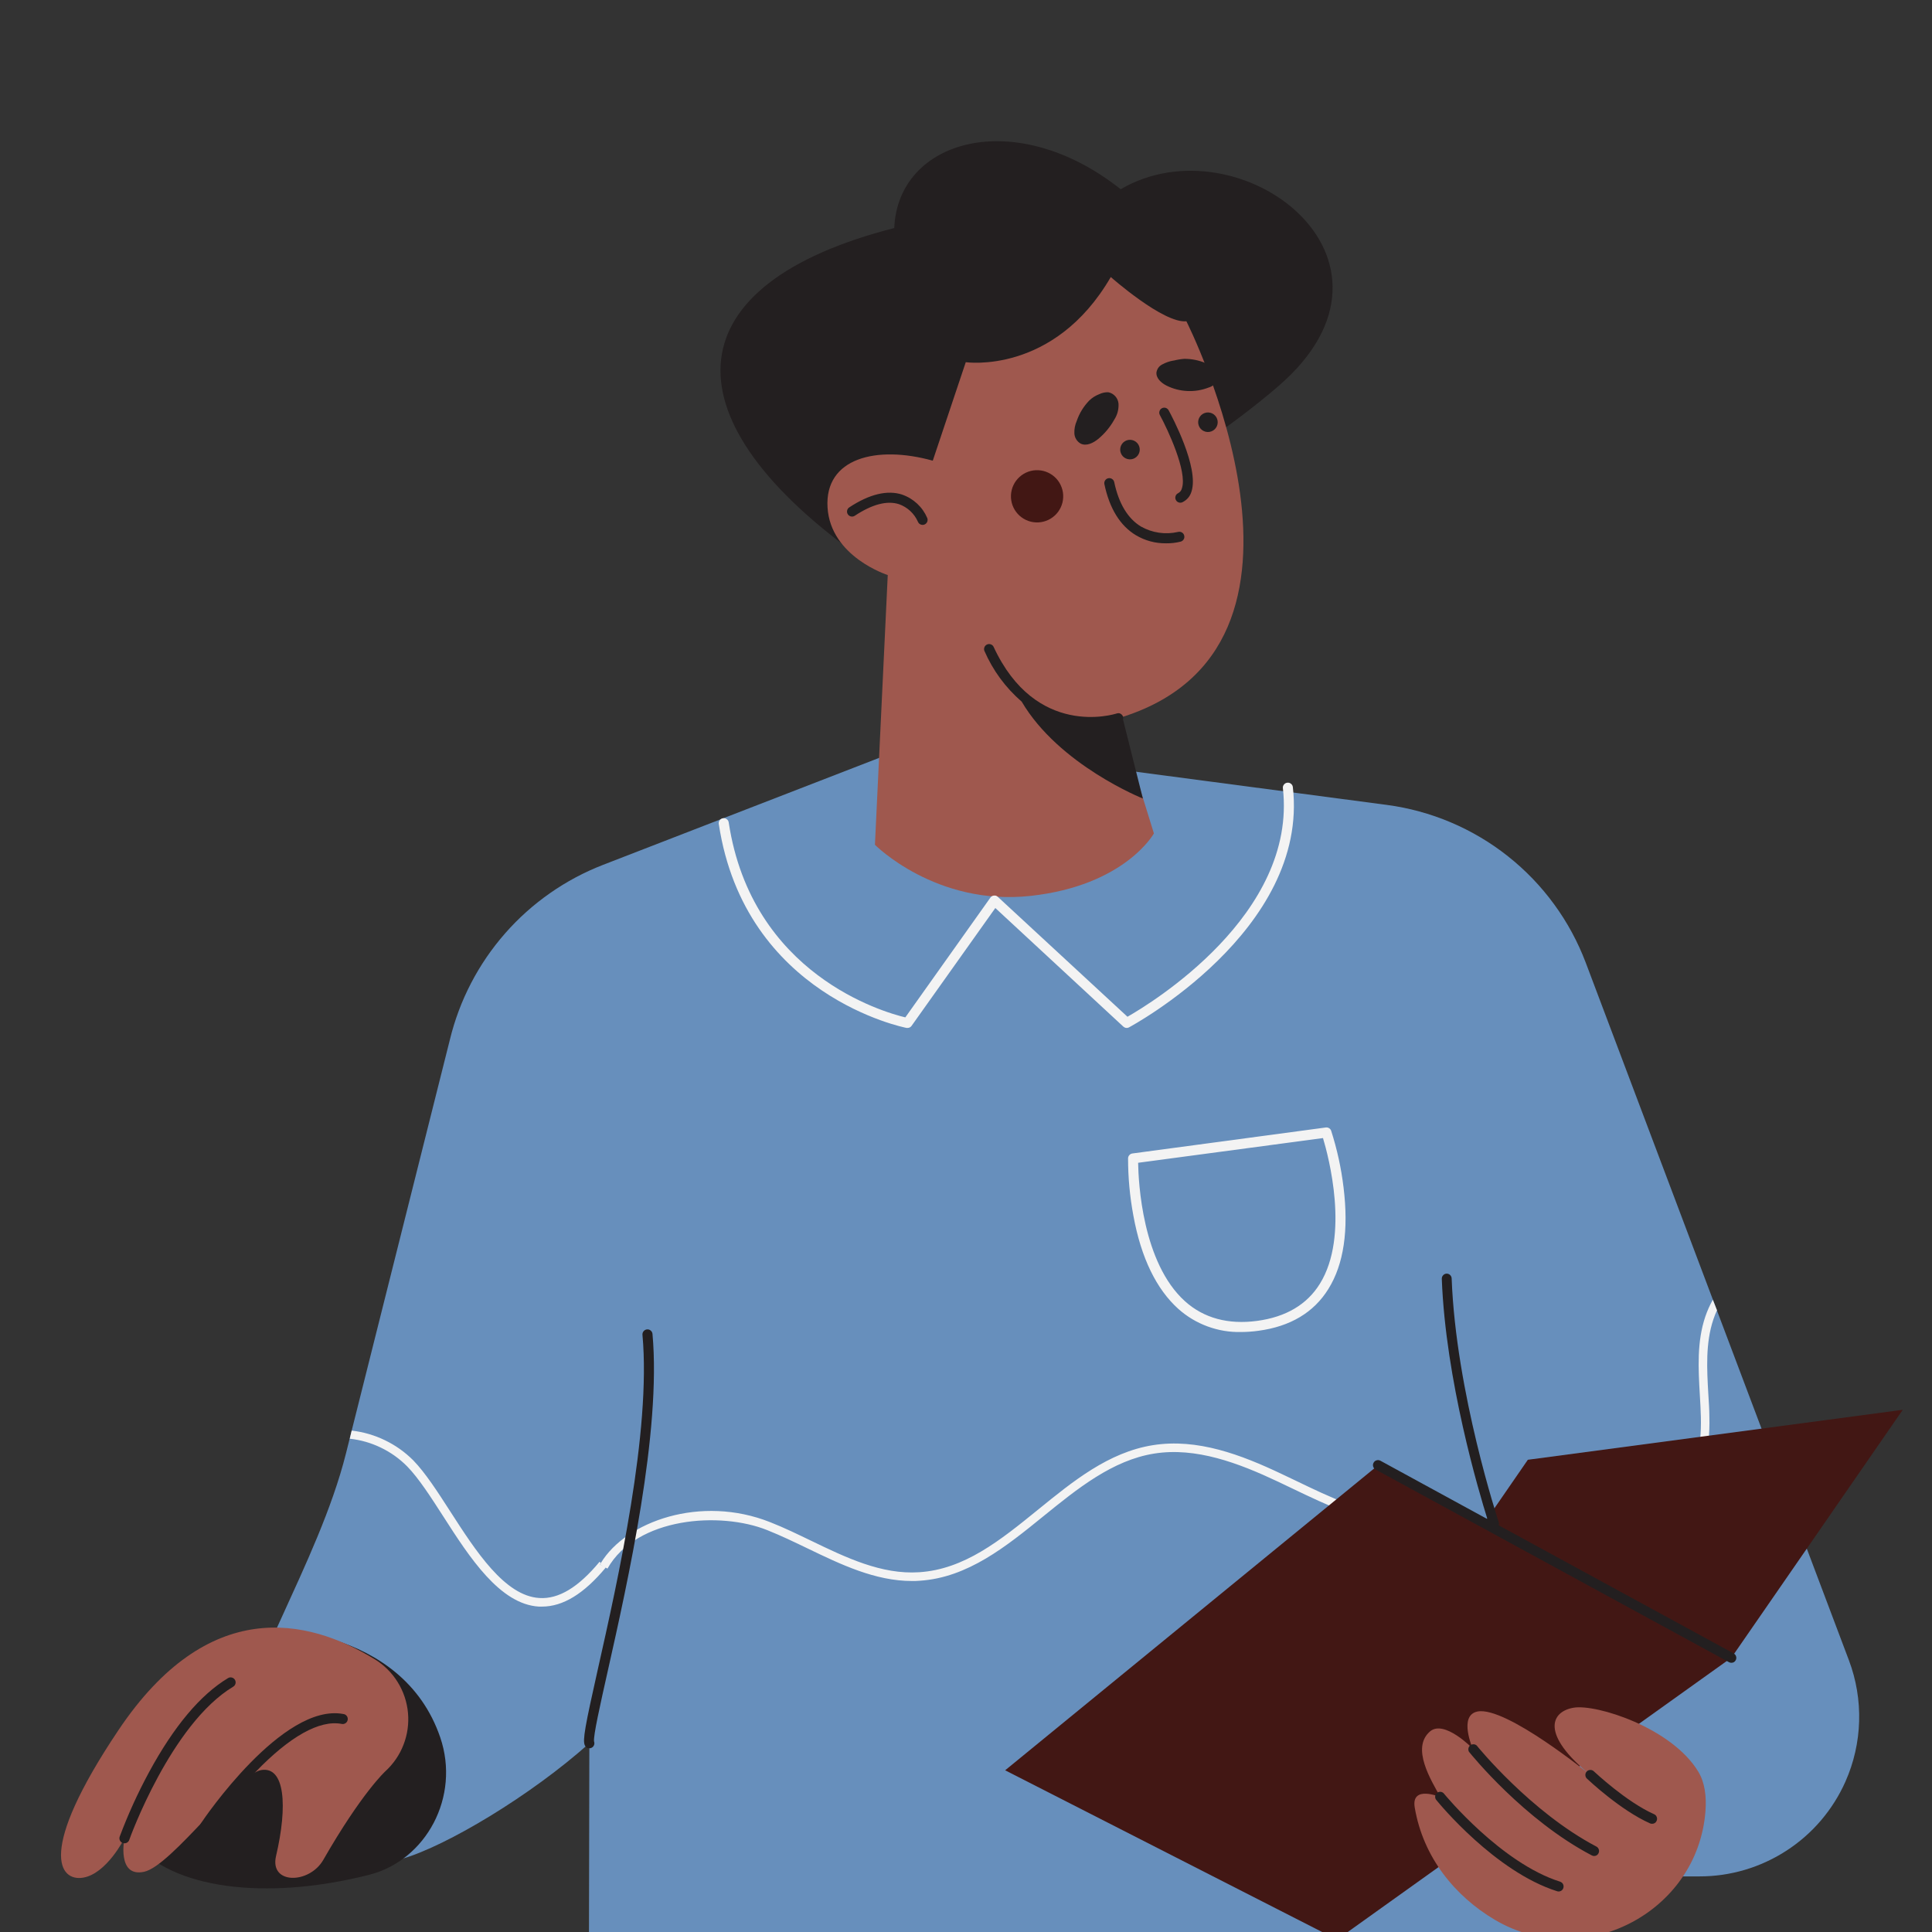 <svg xmlns="http://www.w3.org/2000/svg" xmlns:xlink="http://www.w3.org/1999/xlink" width="500" zoomAndPan="magnify" viewBox="0 0 375 375" height="500" preserveAspectRatio="xMidYMid meet" version="1.0"><rect x="0" y="0" width="375" height="375" fill="#333333" stroke="none"/><defs><clipPath id="d718a68ba1"><path d="M 195 273 L 369.75 273 L 369.75 375 L 195 375 Z M 195 273 " clip-rule="nonzero"/></clipPath></defs><path fill="#678fbc" d="M 358.191 345.824 C 357.586 347.184 356.883 348.496 356.09 349.754 C 355.293 351.016 354.41 352.215 353.445 353.348 C 352.477 354.48 351.434 355.539 350.312 356.52 C 349.191 357.504 348.004 358.398 346.754 359.211 C 345.504 360.023 344.203 360.742 342.848 361.363 C 341.496 361.988 340.102 362.512 338.676 362.934 C 337.246 363.355 335.793 363.676 334.316 363.891 C 332.844 364.102 331.359 364.207 329.867 364.207 L 308.02 364.207 L 303.535 361.316 L 303.184 376.414 L 114.316 376.414 L 114.391 338.359 C 103.004 348.543 86.652 358.293 78.129 360.77 C 72.516 362.391 76.586 351.387 72.426 350.016 L 39.754 346.602 L 54.664 313.953 C 59.234 303.906 64.461 292.824 67.141 282.156 L 87.32 201.805 C 87.781 199.902 88.355 198.035 89.043 196.199 C 89.727 194.367 90.523 192.582 91.426 190.844 C 92.328 189.105 93.332 187.43 94.434 185.812 C 95.539 184.195 96.738 182.652 98.027 181.18 C 99.316 179.707 100.691 178.316 102.152 177.008 C 103.609 175.703 105.141 174.488 106.746 173.367 C 108.352 172.242 110.016 171.223 111.742 170.301 C 113.473 169.379 115.25 168.566 117.074 167.859 L 178.141 144.199 L 269.145 156.227 C 271.289 156.508 273.402 156.934 275.484 157.504 C 277.57 158.07 279.609 158.777 281.598 159.621 C 283.59 160.465 285.512 161.438 287.371 162.539 C 289.23 163.641 291.008 164.863 292.699 166.207 C 294.395 167.547 295.988 169 297.488 170.555 C 298.984 172.113 300.371 173.766 301.645 175.508 C 302.922 177.254 304.074 179.074 305.102 180.973 C 306.133 182.875 307.027 184.836 307.793 186.855 L 358.879 322.273 C 359.59 324.164 360.113 326.105 360.445 328.098 C 360.777 330.094 360.914 332.098 360.855 334.117 C 360.797 336.137 360.543 338.129 360.094 340.102 C 359.648 342.07 359.012 343.977 358.191 345.824 Z M 358.191 345.824 " fill-opacity="1" fill-rule="nonzero"/><path fill="#f3f3f3" d="M 67.891 279.254 L 68.262 277.676 C 70.523 277.938 72.68 278.562 74.73 279.555 C 76.781 280.547 78.609 281.848 80.219 283.457 C 82.566 285.879 84.914 289.516 87.402 293.379 C 92.348 301.059 97.961 309.77 104.691 310.172 C 108.43 310.418 112.262 308.098 116.371 303.145 L 116.672 303.391 C 116.613 303.488 116.535 303.578 116.484 303.672 L 117.562 304.285 C 113.332 309.359 109.273 311.84 105.199 311.84 C 105 311.84 104.797 311.84 104.594 311.84 C 97.027 311.383 91.145 302.301 86.012 294.289 C 83.574 290.504 81.273 286.926 79.039 284.633 C 77.543 283.121 75.84 281.906 73.926 280.984 C 72.016 280.059 70 279.484 67.891 279.254 Z M 333.277 254.352 L 332.461 252.277 C 331.875 253.32 331.391 254.406 331.004 255.539 C 329.344 260.434 329.645 265.656 329.934 270.715 C 330.02 272.156 330.102 273.598 330.137 275.031 C 330.457 287.41 325.211 293.707 313.637 294.77 C 307.66 295.328 301.539 294.426 295.652 293.543 L 295.41 295.18 C 300.156 296.004 304.938 296.473 309.75 296.59 C 311.098 296.59 312.441 296.539 313.793 296.41 C 326.242 295.246 332.133 288.238 331.789 274.988 C 331.789 273.535 331.668 272.082 331.586 270.617 C 331.305 265.723 331.02 260.664 332.574 256.07 C 332.766 255.484 332.992 254.91 333.254 254.352 Z M 117.547 304.262 L 117.906 304.465 C 123.59 294.441 139.801 293.34 148.918 296.996 C 151.539 298.039 154.191 299.316 156.754 300.551 C 163.203 303.66 169.863 306.871 177.02 306.871 C 177.531 306.871 178.031 306.871 178.516 306.82 C 187.836 306.223 195.312 300.156 202.547 294.281 C 209.125 288.949 215.926 283.43 224.031 282.137 C 232.141 280.844 240.414 283.98 248.043 287.582 L 250.812 288.902 C 257.594 292.152 264.602 295.523 272.203 296.156 L 272.344 294.508 C 265.043 293.902 258.145 290.602 251.531 287.41 L 248.746 286.086 C 240.875 282.352 232.395 279.133 223.77 280.508 C 215.148 281.883 208.25 287.531 201.508 293.004 C 194.148 298.98 187.199 304.602 178.41 305.168 C 171.102 305.66 164.16 302.301 157.449 299.062 C 154.855 297.816 152.219 296.523 149.5 295.457 C 136.012 290.098 121.492 295.305 116.617 303.391 C 116.559 303.488 116.484 303.578 116.434 303.672 Z M 117.547 304.262 " fill-opacity="1" fill-rule="nonzero"/><path fill="#231f20" d="M 45.555 317.082 C 51.172 314.977 78.141 315.73 85.457 337.254 C 89.359 348.715 82.754 361.07 71.664 363.895 C 30.684 374.277 0.402 353.129 45.555 317.082 Z M 45.555 317.082 " fill-opacity="1" fill-rule="nonzero"/><g clip-path="url(#d718a68ba1)"><path fill="#421714" d="M 369.324 273.641 L 336.07 321.754 L 259.527 376.48 L 195.098 343.613 L 267.492 284.398 L 288.098 295.605 L 296.555 283.34 Z M 369.324 273.641 " fill-opacity="1" fill-rule="nonzero"/></g><path fill="#9f584e" d="M 72.77 322.082 C 73.219 322.359 73.648 322.66 74.062 322.988 C 74.477 323.316 74.867 323.668 75.242 324.039 C 75.613 324.41 75.965 324.805 76.293 325.219 C 76.617 325.633 76.922 326.062 77.199 326.512 C 77.477 326.961 77.727 327.422 77.949 327.898 C 78.176 328.375 78.371 328.867 78.539 329.367 C 78.707 329.867 78.844 330.375 78.953 330.891 C 79.062 331.406 79.141 331.926 79.188 332.449 C 79.238 332.977 79.254 333.5 79.242 334.027 C 79.23 334.555 79.188 335.082 79.113 335.602 C 79.043 336.125 78.938 336.641 78.805 337.152 C 78.672 337.66 78.512 338.164 78.32 338.652 C 78.129 339.145 77.914 339.625 77.668 340.09 C 77.422 340.559 77.148 341.008 76.852 341.441 C 76.551 341.879 76.23 342.293 75.883 342.691 C 75.539 343.09 75.168 343.465 74.781 343.82 C 74.781 343.82 70.191 348.02 62.75 361.004 C 60.043 365.711 52.285 365.828 53.578 360.258 C 55.875 350.461 55.289 342.805 50.703 343.566 C 46.113 344.328 33.32 362.16 27.969 363.312 C 22.621 364.461 24.152 356.82 24.152 356.82 C 24.152 356.82 20.715 363.691 16.125 364.453 C 11.539 365.215 7.078 359.539 23 335.805 C 40.391 309.883 59.609 313.969 72.77 322.082 Z M 290.16 372.641 C 307.219 382.699 329.488 371.328 331.027 351.582 C 331.25 348.691 330.914 345.973 329.621 343.852 C 324.457 335.355 309.863 330.719 305.434 331.465 C 301 332.211 298.969 336.633 308.758 344.574 C 308.758 344.574 292.316 331.129 286.789 332.203 C 283.016 332.949 285.863 339.406 285.863 339.406 C 285.863 339.406 280.324 333.684 277.551 336.082 C 273.867 339.277 277.738 345.492 279.586 348.82 C 279.586 348.82 273.836 346.375 274.602 350.852 C 276.238 360.539 282.438 368.07 290.16 372.641 Z M 290.16 372.641 " fill-opacity="1" fill-rule="nonzero"/><path fill="#231f20" d="M 165.715 107.234 C 129.008 80.543 131.125 55.109 173.578 44.258 C 174.258 27.125 196.965 20.449 217.523 36.727 C 240.547 23.277 276.633 50.293 248.199 74.895 C 230.266 90.434 199.082 107.234 199.082 107.234 C 186.137 115.129 172.297 85.508 172.59 101.758 Z M 165.715 107.234 " fill-opacity="1" fill-rule="nonzero"/><path fill="#9f584e" d="M 230.277 62.359 C 230.277 62.359 262.488 125.895 217.051 139.41 L 223.973 161.77 C 223.973 161.77 218.375 171.883 200.016 173.895 C 181.652 175.902 169.824 163.973 169.824 163.973 L 172.312 111.617 C 172.312 111.617 161.207 108.094 160.625 98.492 C 160.043 88.895 170.133 86.383 181.051 89.418 L 187.453 70.301 C 187.453 70.301 204.551 72.801 215.602 53.773 C 215.609 53.773 225.816 62.812 230.277 62.359 Z M 230.277 62.359 " fill-opacity="1" fill-rule="nonzero"/><path fill="#421714" d="M 199.574 91.559 C 199.887 91.449 200.207 91.367 200.539 91.316 C 200.867 91.266 201.199 91.25 201.531 91.266 C 201.863 91.281 202.191 91.328 202.516 91.406 C 202.84 91.488 203.152 91.598 203.453 91.742 C 203.754 91.883 204.039 92.051 204.305 92.25 C 204.574 92.445 204.82 92.668 205.047 92.914 C 205.27 93.16 205.469 93.426 205.641 93.711 C 205.812 93.996 205.953 94.297 206.066 94.609 C 206.18 94.922 206.262 95.242 206.312 95.57 C 206.363 95.902 206.379 96.23 206.363 96.566 C 206.348 96.898 206.301 97.227 206.223 97.547 C 206.141 97.871 206.031 98.184 205.891 98.484 C 205.746 98.789 205.578 99.07 205.383 99.34 C 205.184 99.609 204.961 99.855 204.715 100.078 C 204.469 100.305 204.203 100.5 203.918 100.676 C 203.633 100.848 203.336 100.988 203.023 101.102 C 202.707 101.215 202.387 101.297 202.059 101.348 C 201.73 101.398 201.398 101.414 201.066 101.398 C 200.73 101.383 200.402 101.336 200.082 101.258 C 199.758 101.176 199.445 101.066 199.145 100.926 C 198.84 100.785 198.559 100.613 198.289 100.418 C 198.02 100.219 197.773 100 197.551 99.754 C 197.324 99.508 197.125 99.242 196.953 98.957 C 196.781 98.672 196.637 98.371 196.523 98.059 C 196.41 97.746 196.328 97.426 196.281 97.094 C 196.23 96.766 196.211 96.434 196.227 96.102 C 196.242 95.77 196.289 95.441 196.371 95.117 C 196.449 94.793 196.559 94.48 196.703 94.18 C 196.844 93.875 197.012 93.59 197.211 93.324 C 197.41 93.055 197.629 92.809 197.879 92.582 C 198.125 92.359 198.391 92.16 198.676 91.988 C 198.961 91.816 199.262 91.672 199.574 91.559 Z M 199.574 91.559 " fill-opacity="1" fill-rule="nonzero"/><path fill="#231f20" d="M 217.98 139.656 L 221.828 154.992 C 221.828 154.992 205.559 148.508 198.312 136.191 C 195.156 133.449 192.742 130.164 191.07 126.336 C 190.98 126.098 190.984 125.859 191.078 125.621 C 191.176 125.383 191.34 125.211 191.574 125.102 C 191.805 124.996 192.043 124.98 192.289 125.059 C 192.531 125.141 192.715 125.289 192.84 125.516 C 201.062 143.293 216.133 138.684 216.754 138.484 C 217.121 138.359 217.441 138.43 217.723 138.699 C 218 138.965 218.086 139.285 217.98 139.656 Z M 226.41 74.84 C 227.684 75.477 229.035 75.828 230.461 75.895 C 231.883 75.961 233.262 75.738 234.59 75.223 C 235.367 74.992 235.949 74.516 236.332 73.801 C 236.453 73.434 236.473 73.059 236.391 72.676 C 236.312 72.297 236.141 71.961 235.875 71.672 C 235.344 71.102 234.707 70.695 233.965 70.457 C 232.652 69.918 231.293 69.648 229.875 69.648 C 229.176 69.703 228.484 69.816 227.805 69.992 L 227.723 69.992 C 226.969 70.125 226.258 70.375 225.586 70.738 C 224.98 71.062 224.609 71.562 224.473 72.234 C 224.332 73.371 225.379 74.316 226.41 74.84 Z M 209.746 86.098 C 210.863 86.66 212.195 85.988 213.16 85.203 C 214.43 84.152 215.465 82.906 216.27 81.469 C 216.875 80.527 217.156 79.496 217.105 78.375 C 217.086 78.105 217.02 77.848 216.914 77.598 C 216.809 77.348 216.668 77.121 216.488 76.922 C 216.309 76.719 216.102 76.551 215.867 76.414 C 215.633 76.281 215.383 76.188 215.117 76.133 C 214.512 76.117 213.934 76.238 213.383 76.5 C 212.648 76.781 211.996 77.195 211.426 77.738 C 210.316 78.887 209.504 80.215 208.988 81.723 C 208.656 82.48 208.504 83.27 208.535 84.098 C 208.551 84.512 208.664 84.898 208.883 85.254 C 209.098 85.609 209.383 85.891 209.746 86.098 Z M 225.52 79.242 C 225.285 79.371 225.129 79.562 225.055 79.82 C 224.977 80.074 225.004 80.32 225.129 80.555 C 226.676 83.402 230.465 91.5 229.418 94.75 C 229.32 95.188 229.07 95.516 228.672 95.73 C 228.434 95.848 228.266 96.031 228.18 96.285 C 228.094 96.539 228.109 96.785 228.227 97.027 C 228.344 97.27 228.527 97.434 228.781 97.52 C 229.035 97.609 229.281 97.594 229.523 97.477 C 230.406 97.035 230.992 96.34 231.273 95.395 C 232.77 90.754 227.453 80.781 226.844 79.66 C 226.781 79.543 226.703 79.441 226.605 79.359 C 226.504 79.273 226.395 79.211 226.27 79.172 C 226.145 79.133 226.016 79.121 225.887 79.133 C 225.758 79.145 225.633 79.18 225.52 79.242 Z M 228.648 103.25 C 227.426 103.527 226.191 103.578 224.949 103.395 C 223.707 103.211 222.539 102.809 221.445 102.191 C 218.883 100.629 217.141 97.707 216.27 93.578 C 216.211 93.312 216.07 93.109 215.848 92.965 C 215.621 92.816 215.375 92.77 215.113 92.828 C 214.852 92.883 214.645 93.023 214.5 93.25 C 214.352 93.473 214.309 93.719 214.363 93.98 C 215.355 98.695 217.402 102.02 220.453 103.871 C 222.273 104.949 224.242 105.48 226.355 105.457 C 227.309 105.469 228.25 105.359 229.172 105.129 C 229.434 105.055 229.629 104.902 229.762 104.668 C 229.891 104.434 229.922 104.188 229.848 103.93 C 229.777 103.668 229.625 103.473 229.391 103.34 C 229.156 103.211 228.91 103.18 228.648 103.25 Z M 233.82 80.168 C 233.582 80.254 233.371 80.379 233.184 80.547 C 233 80.719 232.852 80.918 232.742 81.145 C 232.637 81.371 232.574 81.613 232.562 81.863 C 232.551 82.117 232.59 82.359 232.676 82.598 C 232.758 82.836 232.887 83.047 233.055 83.234 C 233.227 83.418 233.426 83.566 233.652 83.672 C 233.883 83.781 234.121 83.84 234.375 83.852 C 234.625 83.863 234.871 83.824 235.105 83.738 C 235.344 83.652 235.555 83.523 235.742 83.355 C 235.926 83.184 236.074 82.984 236.18 82.758 C 236.285 82.527 236.344 82.289 236.355 82.035 C 236.367 81.785 236.328 81.539 236.242 81.305 C 236.156 81.066 236.031 80.855 235.859 80.672 C 235.691 80.488 235.496 80.34 235.266 80.234 C 235.039 80.129 234.801 80.07 234.551 80.059 C 234.301 80.047 234.059 80.082 233.82 80.168 Z M 219.969 89.051 C 220.203 88.965 220.418 88.836 220.602 88.668 C 220.789 88.5 220.938 88.301 221.043 88.07 C 221.152 87.844 221.211 87.602 221.223 87.352 C 221.234 87.098 221.195 86.855 221.109 86.617 C 221.023 86.379 220.898 86.168 220.727 85.984 C 220.555 85.797 220.355 85.652 220.129 85.543 C 219.898 85.438 219.66 85.379 219.406 85.367 C 219.156 85.359 218.91 85.395 218.672 85.48 C 218.438 85.57 218.227 85.699 218.039 85.867 C 217.855 86.039 217.707 86.238 217.602 86.469 C 217.496 86.695 217.438 86.938 217.43 87.191 C 217.418 87.441 217.457 87.688 217.547 87.922 C 217.633 88.156 217.762 88.367 217.93 88.551 C 218.098 88.734 218.297 88.879 218.523 88.984 C 218.75 89.09 218.988 89.148 219.238 89.16 C 219.488 89.172 219.73 89.133 219.969 89.051 Z M 175.129 96.004 C 172.223 95.07 168.766 95.902 164.848 98.477 C 164.621 98.625 164.48 98.832 164.426 99.094 C 164.371 99.359 164.418 99.602 164.566 99.828 C 164.715 100.051 164.922 100.191 165.184 100.246 C 165.449 100.301 165.691 100.254 165.918 100.105 C 169.309 97.867 172.203 97.117 174.512 97.867 C 175.324 98.16 176.051 98.602 176.688 99.191 C 177.32 99.781 177.812 100.473 178.164 101.266 C 178.238 101.449 178.355 101.602 178.523 101.715 C 178.688 101.828 178.867 101.883 179.07 101.883 C 179.191 101.887 179.309 101.863 179.422 101.816 C 179.543 101.77 179.648 101.703 179.742 101.613 C 179.84 101.523 179.91 101.418 179.965 101.301 C 180.016 101.18 180.043 101.055 180.047 100.926 C 180.051 100.793 180.027 100.668 179.98 100.547 C 179.523 99.48 178.871 98.551 178.023 97.758 C 177.172 96.969 176.199 96.383 175.102 96.004 Z M 175.129 96.004 " fill-opacity="1" fill-rule="nonzero"/><path fill="#231f20" d="M 336.906 322.238 C 336.723 322.578 336.438 322.75 336.047 322.746 C 335.883 322.746 335.73 322.707 335.586 322.625 L 267 285.234 C 266.766 285.105 266.609 284.914 266.531 284.656 C 266.457 284.398 266.484 284.148 266.613 283.914 C 266.742 283.676 266.934 283.52 267.191 283.445 C 267.449 283.371 267.699 283.395 267.934 283.523 L 288.707 294.859 C 287.07 289.629 280.586 267.875 279.852 248.219 C 279.844 247.949 279.934 247.719 280.117 247.52 C 280.301 247.324 280.527 247.223 280.793 247.211 C 281.059 247.211 281.281 247.301 281.473 247.484 C 281.66 247.668 281.758 247.891 281.766 248.152 C 282.59 270.266 290.809 295.164 290.891 295.41 C 290.969 295.629 290.969 295.844 290.891 296.062 L 336.527 320.945 C 336.754 321.074 336.902 321.266 336.977 321.516 C 337.051 321.766 337.027 322.008 336.906 322.238 Z M 125.586 258.035 C 125.457 258.047 125.336 258.082 125.223 258.145 C 125.105 258.203 125.008 258.281 124.926 258.383 C 124.84 258.48 124.781 258.594 124.742 258.719 C 124.703 258.84 124.691 258.969 124.703 259.098 C 126.41 277.816 119.922 306.723 116.043 323.992 C 113.562 335.059 113.055 337.746 113.512 338.77 C 113.684 339.148 113.977 339.336 114.391 339.34 C 114.535 339.336 114.672 339.309 114.805 339.25 C 115.035 339.141 115.199 338.969 115.297 338.73 C 115.391 338.492 115.395 338.254 115.305 338.016 C 115.133 336.977 116.5 330.875 117.949 324.418 C 121.852 307.035 128.375 277.945 126.648 258.918 C 126.621 258.648 126.504 258.43 126.297 258.258 C 126.094 258.086 125.855 258.012 125.586 258.035 Z M 125.586 258.035 " fill-opacity="1" fill-rule="nonzero"/><path fill="#f3f3f3" d="M 176.141 199.52 L 175.969 199.52 C 175.652 199.457 144.582 193.379 139.516 159.926 C 139.477 159.656 139.535 159.418 139.695 159.199 C 139.859 158.984 140.07 158.855 140.336 158.816 C 140.605 158.777 140.844 158.84 141.062 159 C 141.277 159.16 141.406 159.375 141.445 159.641 C 145.926 189.148 171.469 196.457 175.723 197.473 L 192.234 174.23 C 192.406 173.988 192.637 173.852 192.93 173.828 C 193.219 173.797 193.469 173.879 193.68 174.082 L 218.84 197.352 C 223.359 194.773 251.793 177.555 249.008 153 C 248.977 152.73 249.043 152.492 249.211 152.285 C 249.379 152.074 249.594 151.953 249.863 151.922 C 250.129 151.891 250.367 151.957 250.578 152.125 C 250.789 152.293 250.91 152.508 250.941 152.773 C 254.109 180.633 219.496 199.219 219.145 199.406 C 218.961 199.504 218.77 199.539 218.562 199.512 C 218.359 199.484 218.184 199.398 218.031 199.258 L 193.191 176.246 L 176.945 199.105 C 176.75 199.383 176.48 199.523 176.141 199.52 Z M 244.246 258.305 C 250.441 257.477 255.016 254.75 257.84 250.184 C 260.828 245.395 261.801 238.762 260.781 230.469 C 260.332 226.734 259.531 223.078 258.383 219.496 C 258.312 219.273 258.176 219.102 257.977 218.98 C 257.781 218.859 257.566 218.812 257.34 218.844 L 219.801 223.887 C 219.566 223.922 219.367 224.027 219.207 224.203 C 219.047 224.383 218.965 224.59 218.957 224.828 C 218.957 228.57 219.301 232.277 219.988 235.953 C 221.484 244.172 224.473 250.242 228.719 254.062 C 230.398 255.555 232.293 256.691 234.402 257.465 C 236.516 258.238 238.695 258.598 240.941 258.543 C 242.051 258.535 243.148 258.457 244.246 258.305 Z M 256.793 220.898 C 257.867 224.477 261.973 239.852 256.188 249.176 C 253.684 253.219 249.582 255.637 244 256.383 C 238.418 257.133 233.672 255.863 230.023 252.59 C 221.715 245.117 220.969 229.43 220.91 225.695 Z M 256.793 220.898 " fill-opacity="1" fill-rule="nonzero"/><path fill="#231f20" d="M 24.152 357.781 C 24.039 357.785 23.93 357.766 23.824 357.723 C 23.57 357.633 23.387 357.469 23.27 357.227 C 23.156 356.984 23.145 356.734 23.234 356.484 C 24.84 352.203 26.73 348.051 28.902 344.031 C 33.754 335.066 38.918 328.926 44.262 325.719 C 44.492 325.578 44.738 325.543 44.996 325.605 C 45.258 325.672 45.461 325.82 45.598 326.051 C 45.734 326.281 45.773 326.527 45.707 326.789 C 45.641 327.047 45.492 327.246 45.262 327.387 C 33.188 334.633 25.145 356.91 25.086 357.133 C 25.016 357.332 24.895 357.488 24.723 357.609 C 24.551 357.727 24.359 357.785 24.152 357.781 Z M 303.445 366.457 C 303.484 366.332 303.5 366.207 303.488 366.078 C 303.477 365.949 303.441 365.828 303.383 365.711 C 303.324 365.598 303.242 365.496 303.145 365.414 C 303.043 365.332 302.934 365.27 302.809 365.23 C 291.348 361.617 280.449 348.348 280.34 348.223 C 280.262 348.105 280.168 348.012 280.051 347.938 C 279.938 347.863 279.809 347.816 279.672 347.797 C 279.539 347.777 279.402 347.785 279.27 347.82 C 279.137 347.855 279.02 347.918 278.914 348.004 C 278.805 348.094 278.723 348.199 278.66 348.32 C 278.598 348.441 278.566 348.574 278.559 348.711 C 278.551 348.848 278.574 348.98 278.625 349.109 C 278.672 349.238 278.746 349.348 278.844 349.445 C 279.301 350.016 290.211 363.297 302.242 367.09 C 302.336 367.121 302.434 367.137 302.531 367.137 C 302.742 367.133 302.934 367.07 303.102 366.945 C 303.27 366.82 303.383 366.656 303.445 366.457 Z M 310.262 359.734 C 310.387 359.492 310.41 359.246 310.328 358.988 C 310.25 358.727 310.09 358.535 309.848 358.41 C 297.055 351.688 286.727 338.926 286.625 338.801 C 286.445 338.645 286.234 338.566 285.996 338.562 C 285.762 338.559 285.551 338.633 285.367 338.781 C 285.18 338.934 285.066 339.125 285.023 339.355 C 284.977 339.59 285.012 339.812 285.129 340.02 C 285.562 340.555 295.809 353.25 308.973 360.137 C 309.117 360.215 309.27 360.25 309.43 360.25 C 309.805 360.242 310.082 360.07 310.262 359.742 Z M 321.551 353.422 C 321.66 353.176 321.668 352.926 321.57 352.676 C 321.477 352.426 321.305 352.246 321.059 352.137 C 315.648 349.73 309.488 343.918 309.43 343.871 C 309.34 343.77 309.23 343.691 309.109 343.633 C 308.984 343.574 308.852 343.543 308.715 343.543 C 308.578 343.539 308.445 343.562 308.32 343.617 C 308.191 343.668 308.082 343.746 307.988 343.844 C 307.891 343.945 307.82 344.059 307.773 344.188 C 307.73 344.316 307.711 344.449 307.719 344.586 C 307.73 344.723 307.766 344.852 307.828 344.973 C 307.891 345.094 307.977 345.199 308.086 345.285 C 308.348 345.531 314.551 351.375 320.266 353.914 C 320.391 353.969 320.523 353.996 320.66 353.996 C 321.078 353.996 321.375 353.805 321.551 353.43 Z M 40.578 355.027 C 43.301 351.102 46.305 347.406 49.598 343.941 C 56.246 337.039 62.008 333.816 66.273 334.602 C 66.406 334.637 66.539 334.645 66.676 334.621 C 66.809 334.602 66.934 334.555 67.051 334.48 C 67.164 334.406 67.258 334.312 67.336 334.203 C 67.41 334.09 67.461 333.965 67.484 333.832 C 67.512 333.695 67.508 333.562 67.477 333.43 C 67.445 333.297 67.391 333.18 67.309 333.07 C 67.227 332.961 67.125 332.871 67.008 332.805 C 66.891 332.738 66.762 332.695 66.625 332.684 C 54.871 330.5 39.59 352.988 38.977 353.941 C 38.828 354.168 38.777 354.41 38.832 354.672 C 38.883 354.938 39.016 355.145 39.238 355.297 C 39.402 355.406 39.586 355.465 39.785 355.469 C 40.117 355.453 40.375 355.309 40.562 355.035 Z M 40.578 355.027 " fill-opacity="1" fill-rule="nonzero"/></svg>